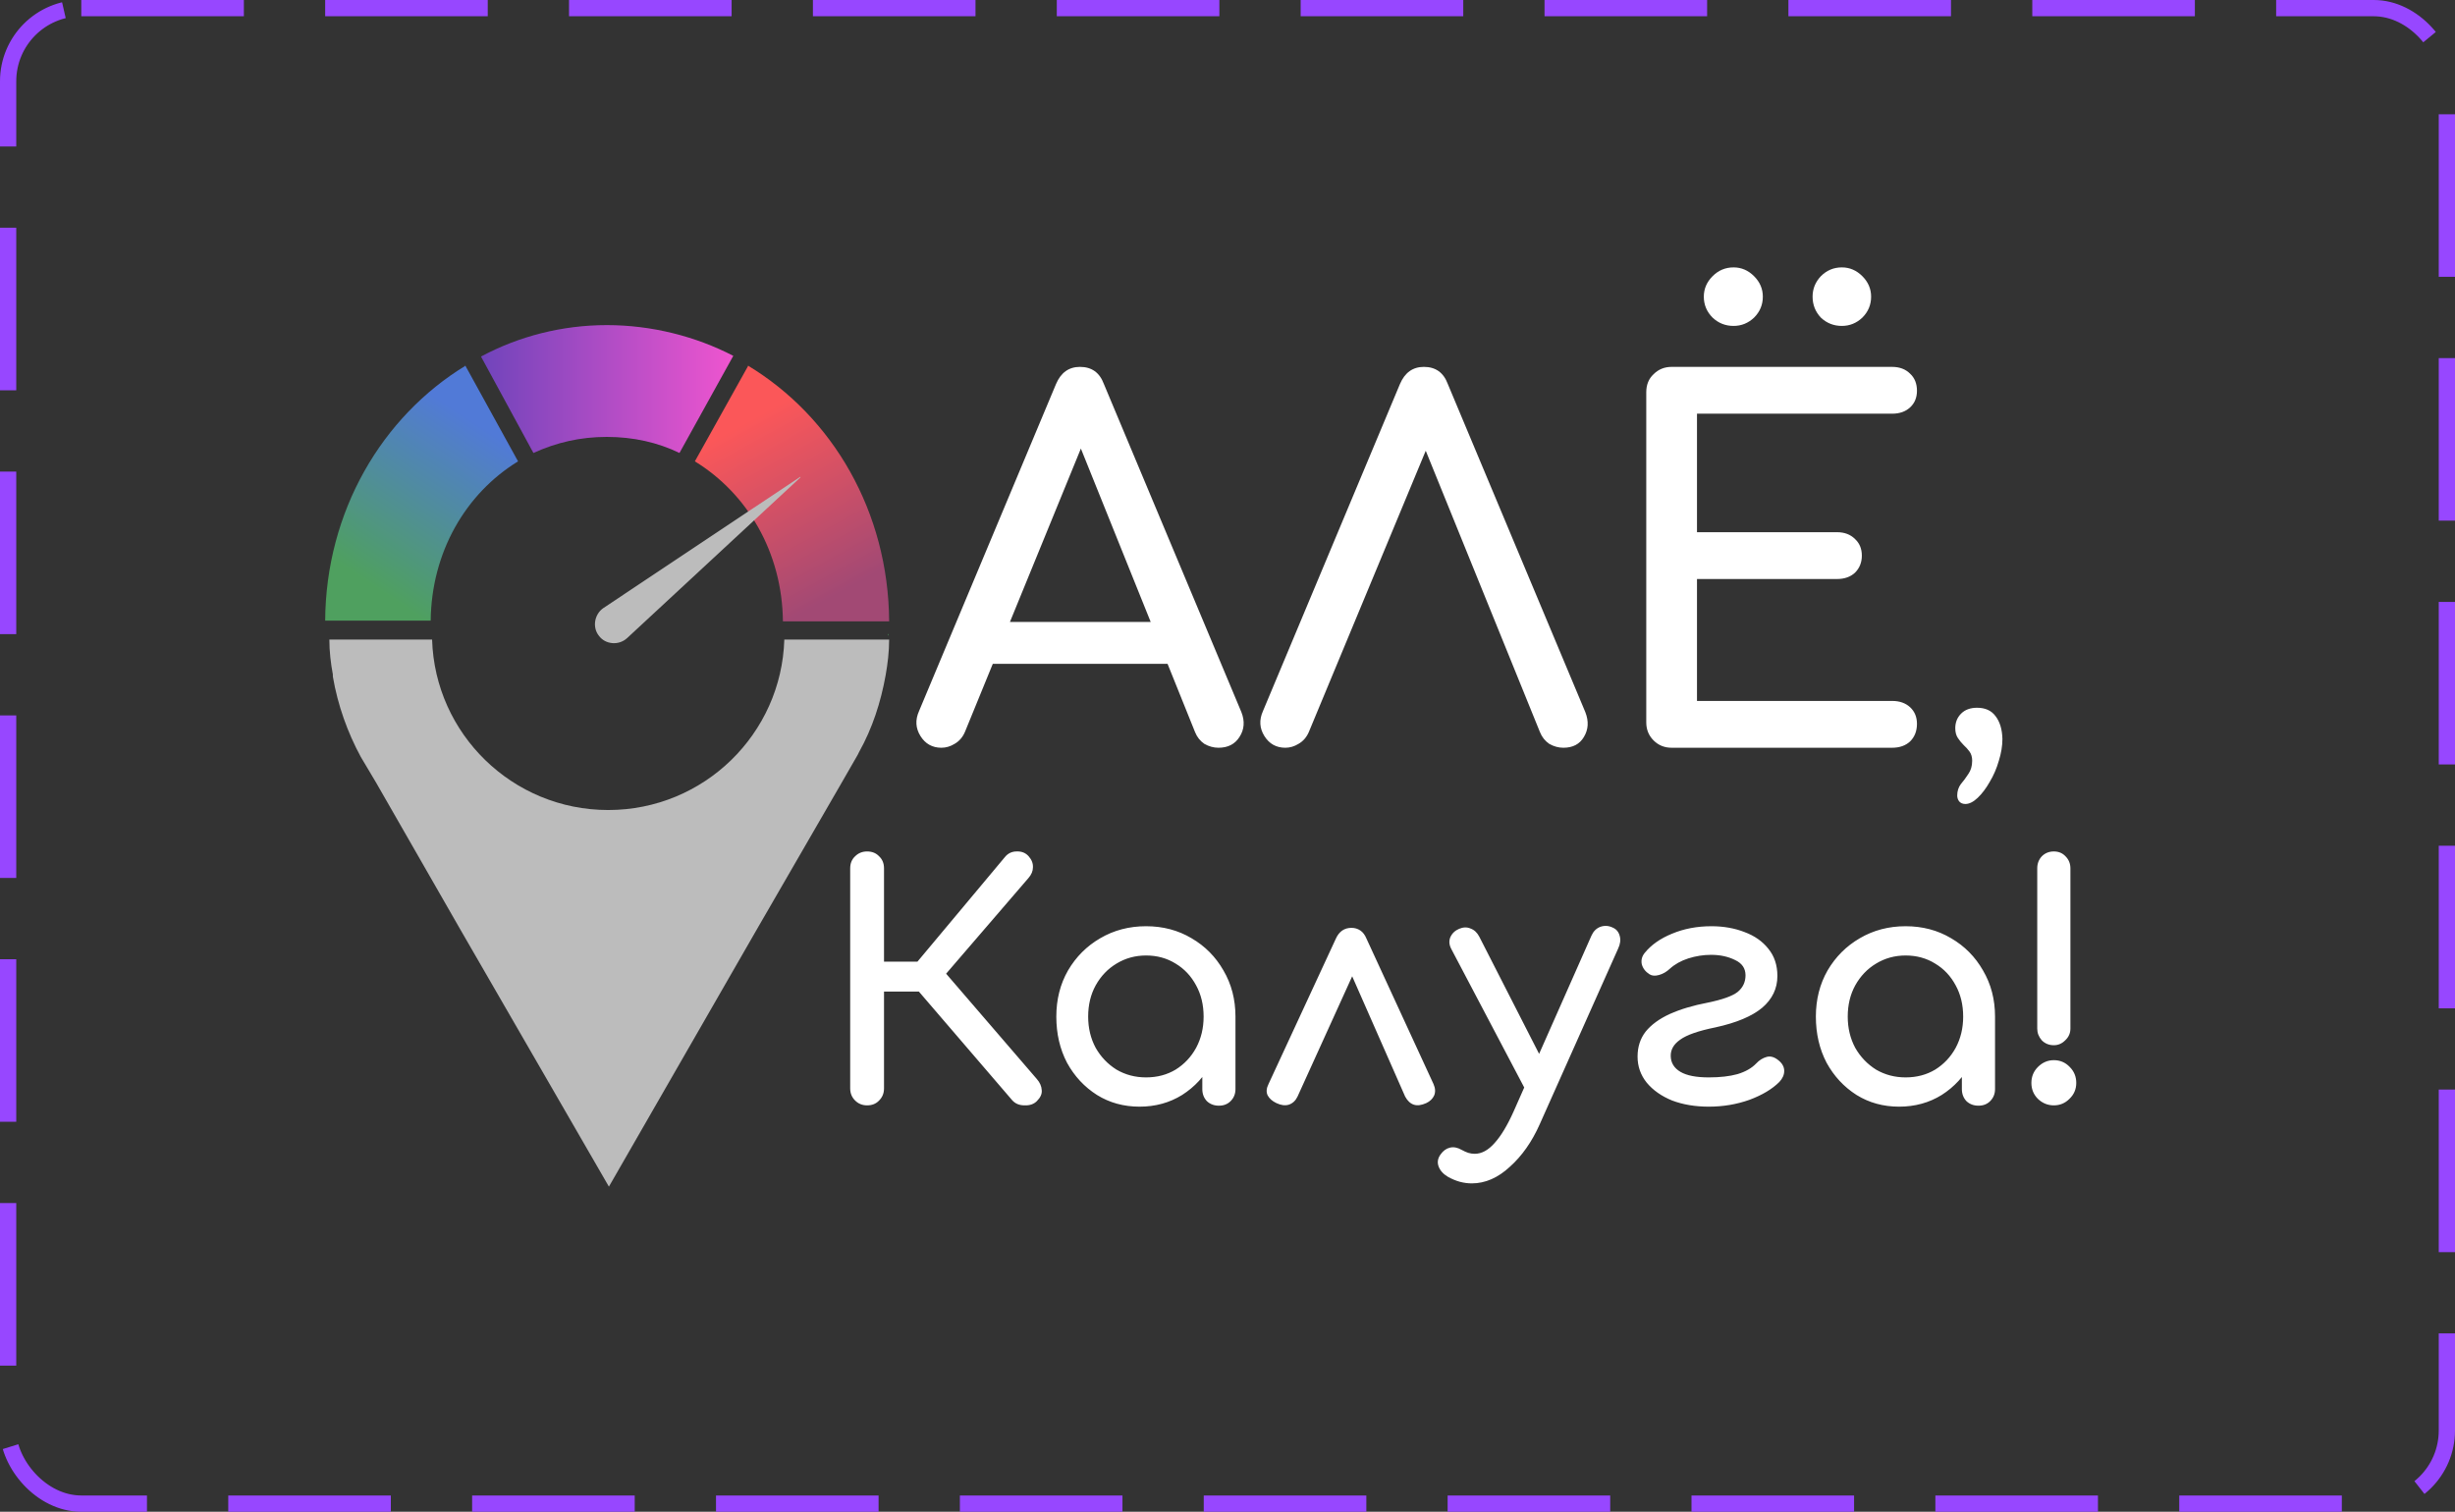 <svg width="151" height="93" viewBox="0 0 151 93" fill="none" xmlns="http://www.w3.org/2000/svg">
<rect x="0" y="0" width="151" height="93" fill="#333333" stroke="none"/>
<rect x="0.5" y="0.5" width="150" height="92" rx="4.5" stroke="#9747FF" stroke-dasharray="10 5"/>
<path d="M57.905 46C57.345 46 56.915 45.76 56.615 45.28C56.315 44.8 56.285 44.29 56.525 43.75L64.955 23.62C65.255 22.92 65.745 22.57 66.425 22.57C67.145 22.57 67.635 22.92 67.895 23.62L76.355 43.81C76.575 44.37 76.535 44.88 76.235 45.34C75.955 45.78 75.525 46 74.945 46C74.645 46 74.355 45.92 74.075 45.76C73.815 45.58 73.625 45.34 73.505 45.04L66.065 26.56H66.905L59.345 45.04C59.205 45.36 58.995 45.6 58.715 45.76C58.455 45.92 58.185 46 57.905 46ZM59.495 40.84L60.695 38.26H72.455L73.655 40.84H59.495ZM79.059 46C78.499 46 78.069 45.76 77.769 45.28C77.469 44.8 77.439 44.29 77.679 43.75L86.109 23.62C86.409 22.92 86.899 22.57 87.579 22.57C88.299 22.57 88.789 22.92 89.049 23.62L97.509 43.81C97.729 44.37 97.699 44.88 97.419 45.34C97.159 45.78 96.739 46 96.159 46C95.859 46 95.569 45.92 95.289 45.76C95.029 45.58 94.839 45.34 94.719 45.04L87.219 26.56H88.179L80.499 45.04C80.359 45.36 80.149 45.6 79.869 45.76C79.609 45.92 79.339 46 79.059 46ZM102.817 46C102.377 46 102.007 45.85 101.707 45.55C101.407 45.25 101.257 44.88 101.257 44.44V24.13C101.257 23.67 101.407 23.3 101.707 23.02C102.007 22.72 102.377 22.57 102.817 22.57H116.377C116.837 22.57 117.207 22.71 117.487 22.99C117.767 23.25 117.907 23.6 117.907 24.04C117.907 24.46 117.767 24.8 117.487 25.06C117.207 25.32 116.837 25.45 116.377 25.45H104.377V32.74H112.987C113.447 32.74 113.817 32.88 114.097 33.16C114.377 33.42 114.517 33.76 114.517 34.18C114.517 34.6 114.377 34.95 114.097 35.23C113.817 35.49 113.447 35.62 112.987 35.62H104.377V43.12H116.377C116.837 43.12 117.207 43.25 117.487 43.51C117.767 43.77 117.907 44.11 117.907 44.53C117.907 44.97 117.767 45.33 117.487 45.61C117.207 45.87 116.837 46 116.377 46H102.817ZM106.627 20.05C106.127 20.05 105.697 19.88 105.337 19.54C104.977 19.18 104.797 18.75 104.797 18.25C104.797 17.77 104.977 17.35 105.337 16.99C105.697 16.63 106.127 16.45 106.627 16.45C107.107 16.45 107.527 16.63 107.887 16.99C108.247 17.35 108.427 17.77 108.427 18.25C108.427 18.75 108.247 19.18 107.887 19.54C107.527 19.88 107.107 20.05 106.627 20.05ZM113.287 20.05C112.787 20.05 112.357 19.88 111.997 19.54C111.657 19.18 111.487 18.75 111.487 18.25C111.487 17.77 111.657 17.35 111.997 16.99C112.357 16.63 112.787 16.45 113.287 16.45C113.767 16.45 114.187 16.63 114.547 16.99C114.907 17.35 115.087 17.77 115.087 18.25C115.087 18.75 114.907 19.18 114.547 19.54C114.187 19.88 113.767 20.05 113.287 20.05ZM120.883 49.46C120.723 49.46 120.596 49.407 120.503 49.3C120.423 49.193 120.383 49.073 120.383 48.94C120.383 48.673 120.456 48.44 120.603 48.24C120.763 48.053 120.916 47.847 121.063 47.62C121.223 47.393 121.303 47.12 121.303 46.8C121.303 46.573 121.249 46.387 121.143 46.24C121.036 46.093 120.916 45.96 120.783 45.84C120.649 45.707 120.529 45.56 120.423 45.4C120.316 45.24 120.263 45.04 120.263 44.8C120.263 44.44 120.383 44.14 120.623 43.9C120.863 43.66 121.189 43.54 121.603 43.54C122.109 43.54 122.489 43.713 122.743 44.06C123.009 44.407 123.149 44.873 123.163 45.46C123.163 45.887 123.089 46.333 122.943 46.8C122.809 47.267 122.623 47.7 122.383 48.1C122.156 48.5 121.909 48.827 121.643 49.08C121.376 49.333 121.123 49.46 120.883 49.46ZM63.773 67.74C63.586 67.927 63.333 68.013 63.013 68C62.693 68 62.44 67.893 62.253 67.68L55.693 60.04L61.813 52.72C62 52.493 62.24 52.38 62.533 52.38C62.84 52.367 63.086 52.467 63.273 52.68C63.46 52.893 63.546 53.12 63.533 53.36C63.533 53.587 63.44 53.807 63.253 54.02L58.193 59.9L63.773 66.38C63.96 66.593 64.06 66.82 64.073 67.06C64.1 67.287 64 67.513 63.773 67.74ZM53.333 68C53.04 68 52.793 67.9 52.593 67.7C52.393 67.5 52.293 67.253 52.293 66.96V53.42C52.293 53.113 52.393 52.867 52.593 52.68C52.793 52.48 53.04 52.38 53.333 52.38C53.64 52.38 53.886 52.48 54.073 52.68C54.273 52.867 54.373 53.113 54.373 53.42V59.16H57.653V61H54.373V66.96C54.373 67.253 54.273 67.5 54.073 67.7C53.886 67.9 53.64 68 53.333 68ZM70.091 68.08C69.117 68.08 68.244 67.84 67.471 67.36C66.697 66.867 66.084 66.207 65.63 65.38C65.191 64.54 64.971 63.593 64.971 62.54C64.971 61.487 65.21 60.54 65.691 59.7C66.184 58.86 66.844 58.2 67.671 57.72C68.51 57.227 69.451 56.98 70.49 56.98C71.531 56.98 72.464 57.227 73.29 57.72C74.117 58.2 74.77 58.86 75.251 59.7C75.744 60.54 75.99 61.487 75.99 62.54H75.21C75.21 63.593 74.984 64.54 74.531 65.38C74.091 66.207 73.484 66.867 72.71 67.36C71.937 67.84 71.064 68.08 70.091 68.08ZM70.49 66.28C71.171 66.28 71.777 66.12 72.311 65.8C72.844 65.467 73.264 65.02 73.57 64.46C73.877 63.887 74.031 63.247 74.031 62.54C74.031 61.82 73.877 61.18 73.57 60.62C73.264 60.047 72.844 59.6 72.311 59.28C71.777 58.947 71.171 58.78 70.49 58.78C69.824 58.78 69.217 58.947 68.671 59.28C68.137 59.6 67.71 60.047 67.391 60.62C67.084 61.18 66.93 61.82 66.93 62.54C66.93 63.247 67.084 63.887 67.391 64.46C67.71 65.02 68.137 65.467 68.671 65.8C69.217 66.12 69.824 66.28 70.49 66.28ZM74.971 68.02C74.677 68.02 74.43 67.927 74.231 67.74C74.044 67.54 73.951 67.293 73.951 67V63.94L74.331 61.82L75.99 62.54V67C75.99 67.293 75.891 67.54 75.691 67.74C75.504 67.927 75.264 68.02 74.971 68.02ZM83.127 57.08C83.327 57.08 83.507 57.133 83.667 57.24C83.827 57.347 83.953 57.513 84.047 57.74L88.167 66.68C88.287 66.947 88.3 67.187 88.207 67.4C88.113 67.6 87.953 67.753 87.727 67.86C87.433 67.993 87.18 68.027 86.967 67.96C86.753 67.893 86.573 67.727 86.427 67.46L82.667 58.92H83.687L79.807 67.46C79.687 67.713 79.507 67.88 79.267 67.96C79.04 68.027 78.787 67.993 78.507 67.86C78.253 67.74 78.073 67.58 77.967 67.38C77.873 67.18 77.893 66.947 78.027 66.68L82.167 57.74C82.367 57.3 82.687 57.08 83.127 57.08ZM90.525 72.8C90.285 72.8 90.038 72.767 89.785 72.7C89.545 72.633 89.305 72.533 89.065 72.4C88.772 72.227 88.578 72.013 88.485 71.76C88.391 71.507 88.431 71.26 88.605 71.02C88.765 70.793 88.958 70.653 89.185 70.6C89.412 70.547 89.651 70.593 89.905 70.74C90.052 70.82 90.185 70.88 90.305 70.92C90.438 70.96 90.572 70.98 90.705 70.98C91.132 70.98 91.538 70.76 91.925 70.32C92.325 69.88 92.718 69.227 93.105 68.36L97.885 57.56C98.005 57.293 98.185 57.113 98.425 57.02C98.678 56.927 98.931 56.94 99.185 57.06C99.412 57.153 99.558 57.327 99.625 57.58C99.692 57.82 99.658 58.08 99.525 58.36L94.705 69.16C94.225 70.24 93.612 71.113 92.865 71.78C92.132 72.46 91.352 72.8 90.525 72.8ZM95.085 67.56C94.832 67.667 94.591 67.68 94.365 67.6C94.151 67.507 93.978 67.333 93.845 67.08L89.265 58.38C89.132 58.127 89.112 57.887 89.205 57.66C89.311 57.42 89.492 57.247 89.745 57.14C89.998 57.033 90.231 57.027 90.445 57.12C90.671 57.2 90.852 57.367 90.985 57.62L95.385 66.24C95.518 66.493 95.565 66.753 95.525 67.02C95.485 67.273 95.338 67.453 95.085 67.56ZM105.102 68.08C104.262 68.08 103.509 67.953 102.842 67.7C102.189 67.433 101.669 67.067 101.282 66.6C100.909 66.133 100.722 65.6 100.722 65C100.722 64.4 100.889 63.887 101.222 63.46C101.569 63.033 102.062 62.673 102.702 62.38C103.355 62.087 104.135 61.853 105.042 61.68C105.949 61.493 106.562 61.273 106.882 61.02C107.202 60.753 107.362 60.413 107.362 60C107.362 59.573 107.149 59.26 106.722 59.06C106.295 58.847 105.802 58.74 105.242 58.74C104.775 58.74 104.309 58.813 103.842 58.96C103.389 59.107 103.009 59.32 102.702 59.6C102.502 59.787 102.282 59.913 102.042 59.98C101.802 60.047 101.609 60.033 101.462 59.94C101.209 59.78 101.049 59.573 100.982 59.32C100.929 59.067 100.989 58.833 101.162 58.62C101.562 58.127 102.122 57.733 102.842 57.44C103.575 57.133 104.382 56.98 105.262 56.98C106.009 56.98 106.689 57.1 107.302 57.34C107.915 57.567 108.402 57.907 108.762 58.36C109.135 58.813 109.322 59.373 109.322 60.04C109.322 60.813 109.009 61.467 108.382 62C107.755 62.52 106.802 62.92 105.522 63.2C104.469 63.413 103.742 63.667 103.342 63.96C102.942 64.24 102.749 64.58 102.762 64.98C102.775 65.393 102.975 65.713 103.362 65.94C103.749 66.167 104.329 66.28 105.102 66.28C105.795 66.28 106.382 66.213 106.862 66.08C107.355 65.933 107.742 65.713 108.022 65.42C108.209 65.22 108.422 65.087 108.662 65.02C108.902 64.953 109.149 65.027 109.402 65.24C109.629 65.427 109.742 65.64 109.742 65.88C109.742 66.12 109.642 66.347 109.442 66.56C109.002 67 108.389 67.367 107.602 67.66C106.815 67.94 105.982 68.08 105.102 68.08ZM116.809 68.08C115.836 68.08 114.963 67.84 114.189 67.36C113.416 66.867 112.803 66.207 112.349 65.38C111.909 64.54 111.689 63.593 111.689 62.54C111.689 61.487 111.929 60.54 112.409 59.7C112.903 58.86 113.563 58.2 114.389 57.72C115.229 57.227 116.169 56.98 117.209 56.98C118.249 56.98 119.183 57.227 120.009 57.72C120.836 58.2 121.489 58.86 121.969 59.7C122.463 60.54 122.709 61.487 122.709 62.54H121.929C121.929 63.593 121.703 64.54 121.249 65.38C120.809 66.207 120.203 66.867 119.429 67.36C118.656 67.84 117.783 68.08 116.809 68.08ZM117.209 66.28C117.889 66.28 118.496 66.12 119.029 65.8C119.563 65.467 119.983 65.02 120.289 64.46C120.596 63.887 120.749 63.247 120.749 62.54C120.749 61.82 120.596 61.18 120.289 60.62C119.983 60.047 119.563 59.6 119.029 59.28C118.496 58.947 117.889 58.78 117.209 58.78C116.543 58.78 115.936 58.947 115.389 59.28C114.856 59.6 114.429 60.047 114.109 60.62C113.803 61.18 113.649 61.82 113.649 62.54C113.649 63.247 113.803 63.887 114.109 64.46C114.429 65.02 114.856 65.467 115.389 65.8C115.936 66.12 116.543 66.28 117.209 66.28ZM121.689 68.02C121.396 68.02 121.149 67.927 120.949 67.74C120.763 67.54 120.669 67.293 120.669 67V63.94L121.049 61.82L122.709 62.54V67C122.709 67.293 122.609 67.54 122.409 67.74C122.223 67.927 121.983 68.02 121.689 68.02ZM126.325 64.3C126.032 64.3 125.785 64.2 125.585 64C125.399 63.787 125.305 63.547 125.305 63.28V53.42C125.305 53.127 125.399 52.88 125.585 52.68C125.785 52.48 126.032 52.38 126.325 52.38C126.619 52.38 126.859 52.48 127.045 52.68C127.245 52.88 127.345 53.127 127.345 53.42V63.28C127.345 63.56 127.239 63.8 127.025 64C126.825 64.2 126.592 64.3 126.325 64.3ZM126.325 68C125.952 68 125.625 67.867 125.345 67.6C125.079 67.333 124.945 67.007 124.945 66.62C124.945 66.233 125.079 65.907 125.345 65.64C125.625 65.36 125.952 65.22 126.325 65.22C126.712 65.22 127.039 65.36 127.305 65.64C127.572 65.907 127.705 66.233 127.705 66.62C127.705 67.007 127.565 67.333 127.285 67.6C127.019 67.867 126.699 68 126.325 68Z" fill="white"/>
<path d="M48.241 39.343C48.069 45.146 43.298 49.831 37.409 49.831C31.52 49.831 26.749 45.146 26.577 39.343H20.258C20.258 40.074 20.344 40.804 20.473 41.492V41.621C20.774 43.384 21.376 45.06 22.192 46.565L23.138 48.155L28.339 57.225L37.452 73L46.522 57.225L51.766 48.155L52.755 46.435L52.84 46.264C53.657 44.802 54.173 43.212 54.474 41.535C54.603 40.804 54.689 40.074 54.689 39.343H48.198H48.241Z" fill="#BCBCBC"/>
<path d="M54.603 39.085H54.646V38.956C54.646 38.956 54.646 38.999 54.603 39.085Z" fill="#4F9F62"/>
<path d="M28.64 22.493C23.482 25.631 20.043 31.477 20 38.182H26.491C26.534 33.97 28.64 30.359 31.864 28.382L28.597 22.45L28.64 22.493Z" fill="url(#paint0_linear_33_369)"/>
<path d="M45.103 21.891L41.793 27.866C40.461 27.221 38.956 26.878 37.323 26.878C35.689 26.878 34.228 27.221 32.809 27.866L29.585 21.934C31.907 20.688 34.572 20 37.323 20C40.074 20 42.782 20.688 45.103 21.891Z" fill="url(#paint1_linear_33_369)"/>
<path d="M46.049 22.45L42.739 28.382C45.963 30.359 48.112 33.97 48.155 38.225H54.689C54.646 31.477 51.207 25.631 46.006 22.493L46.049 22.45Z" fill="url(#paint2_linear_33_369)"/>
<path d="M49.23 29.371L43.899 34.314L38.569 39.257C38.053 39.73 37.237 39.644 36.85 39.128C36.42 38.612 36.549 37.796 37.108 37.409L43.169 33.368L49.23 29.328V29.371Z" fill="#BCBCBC"/>
<defs>
<linearGradient id="paint0_linear_33_369" x1="29.414" y1="26.104" x2="22.837" y2="35.99" gradientUnits="userSpaceOnUse">
<stop stop-color="#517AD7"/>
<stop offset="1" stop-color="#4FA05F"/>
</linearGradient>
<linearGradient id="paint1_linear_33_369" x1="29.585" y1="23.912" x2="45.103" y2="23.912" gradientUnits="userSpaceOnUse">
<stop stop-color="#7044BB"/>
<stop offset="1" stop-color="#EF55CF"/>
</linearGradient>
<linearGradient id="paint2_linear_33_369" x1="46.049" y1="25.889" x2="51.809" y2="36.377" gradientUnits="userSpaceOnUse">
<stop stop-color="#FB5759"/>
<stop offset="1" stop-color="#A24974"/>
</linearGradient>
</defs>
</svg>
